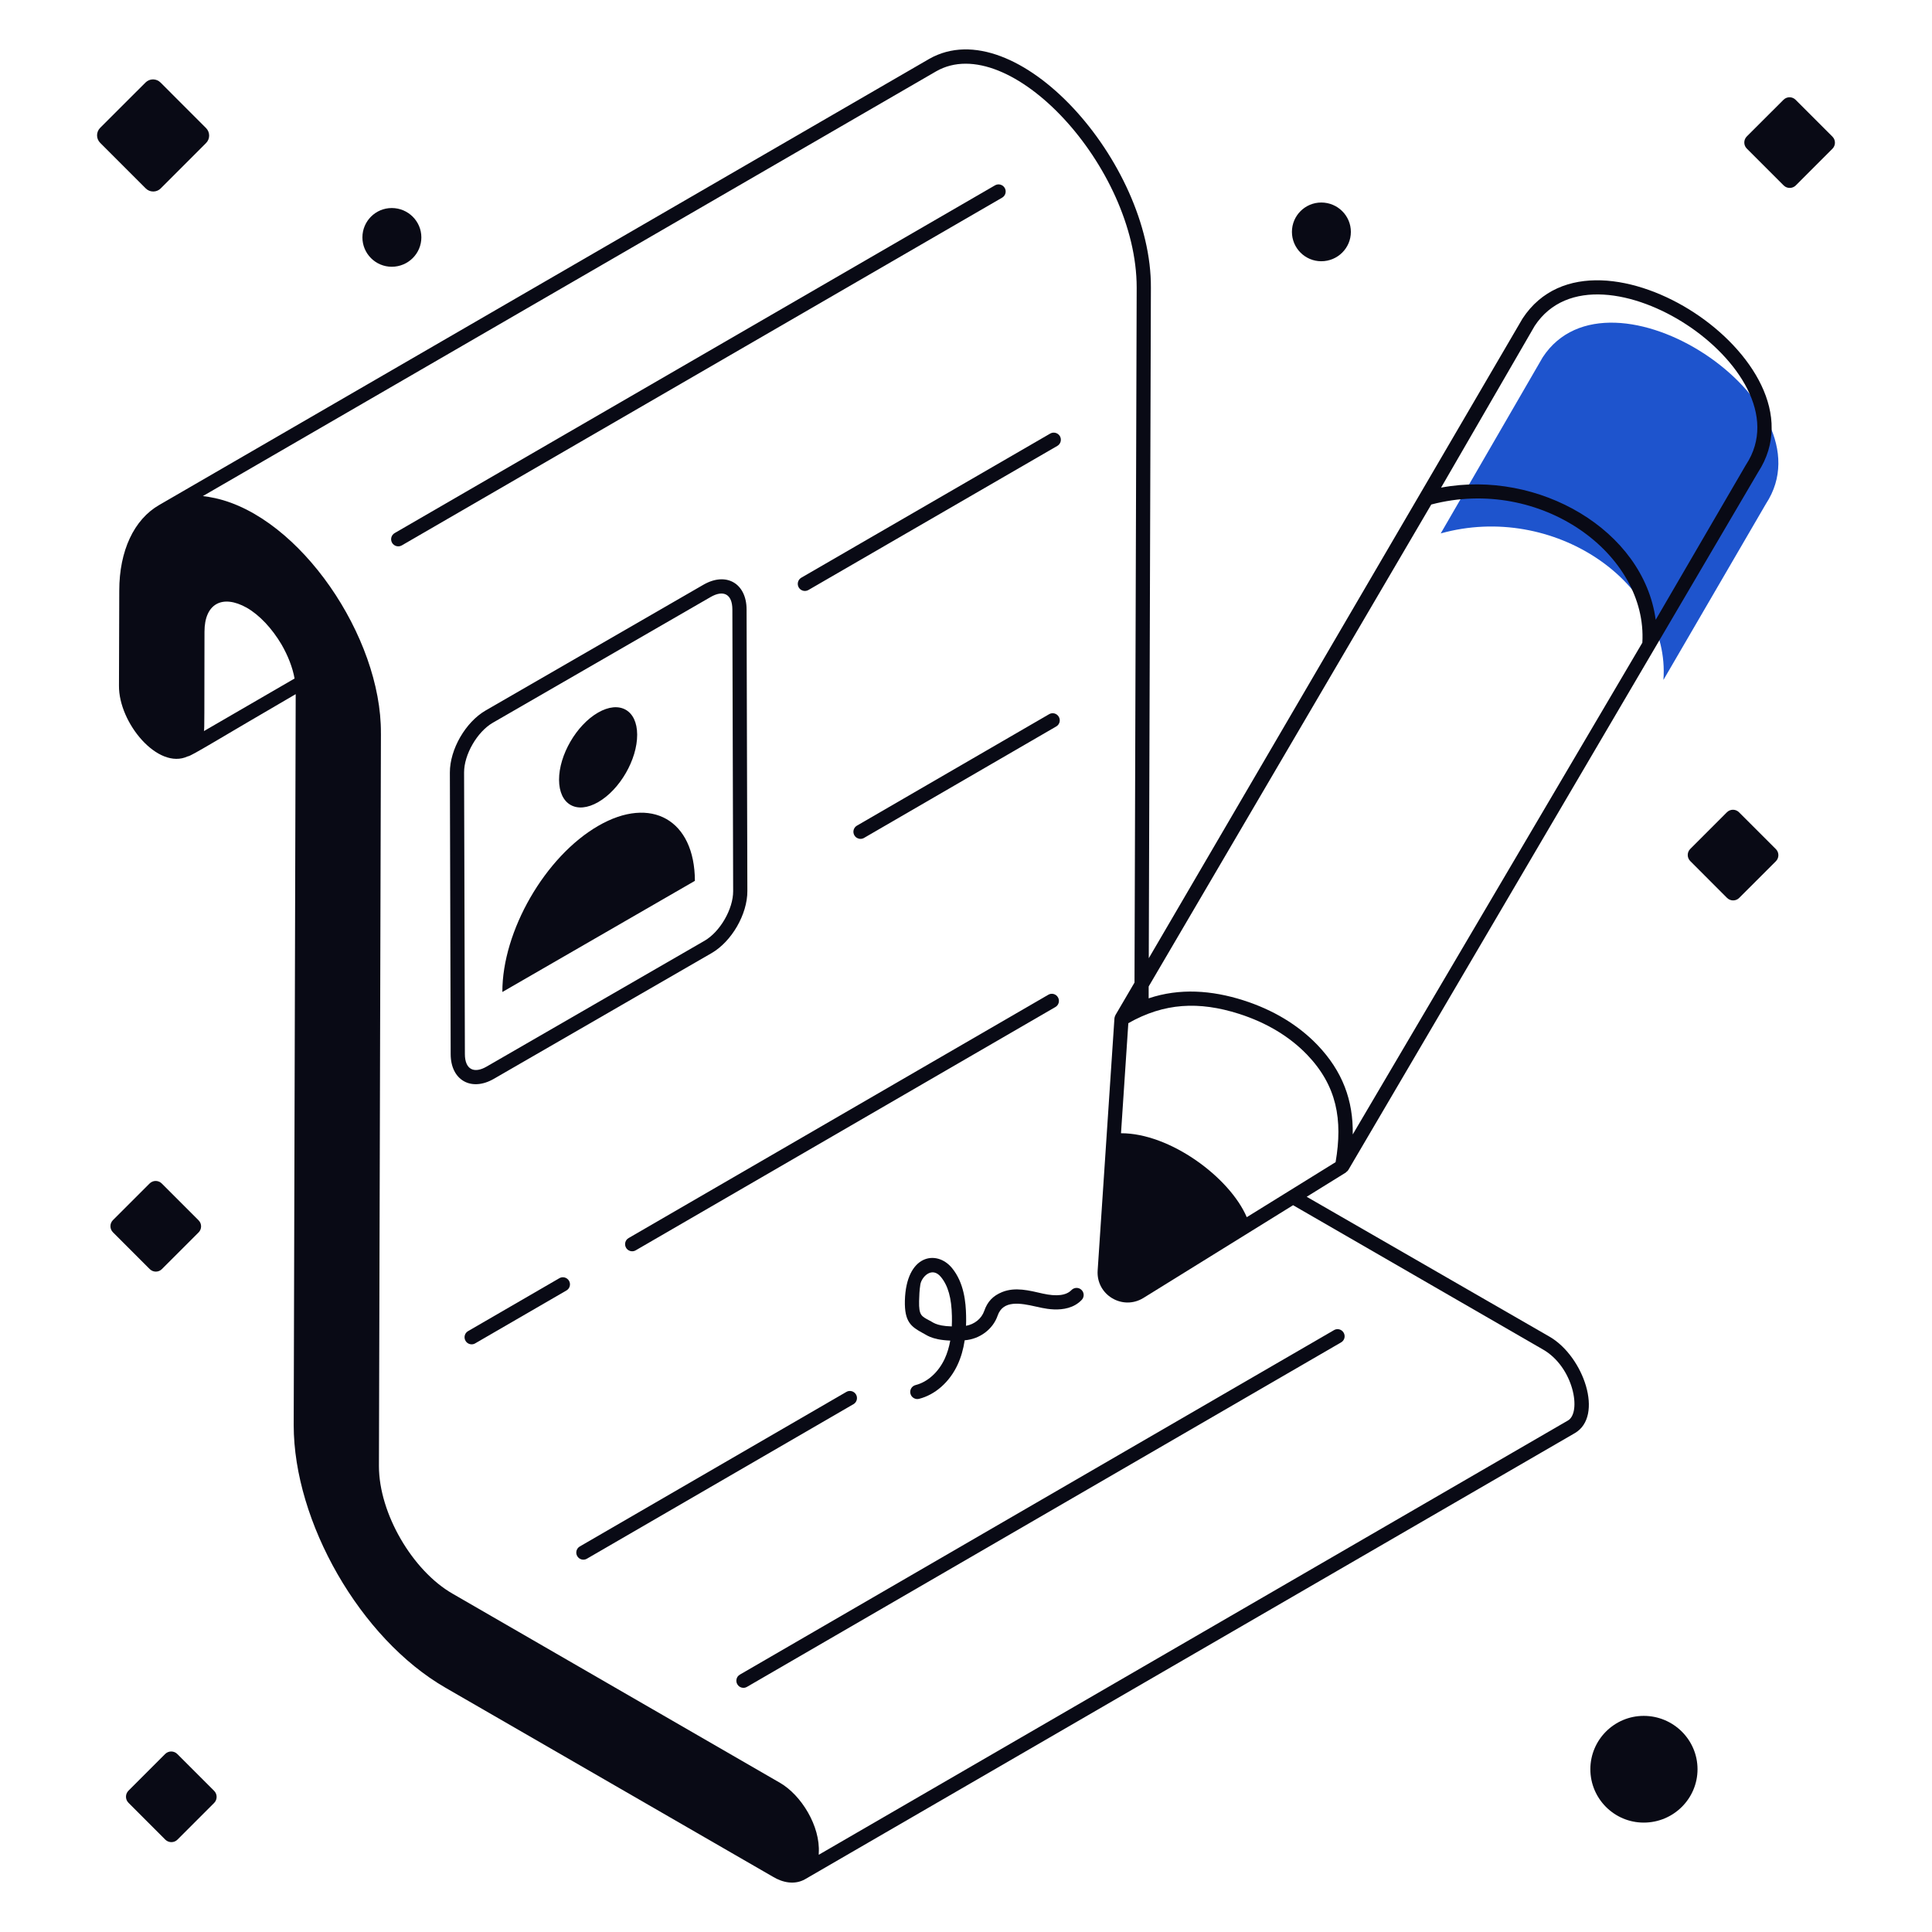 <svg width="96" height="96" viewBox="0 0 96 96" fill="none" xmlns="http://www.w3.org/2000/svg">
<path d="M87.751 25.03L82.659 33.778C82.655 33.779 82.655 33.779 82.655 33.779C83.007 28.96 77.203 24.941 71.589 26.505L76.658 17.751C79.986 12.68 91.079 19.959 87.751 25.03Z" fill="#1E54CD"/>
<path d="M77.008 66.426L64.929 59.467L66.877 58.26C66.883 58.256 66.883 58.247 66.889 58.242C66.929 58.214 66.968 58.183 66.995 58.139C69.077 54.594 59.454 70.98 87.356 23.469C89.193 20.654 87.008 17.388 84.196 15.543C81.383 13.697 77.513 12.995 75.655 15.827C50.202 59.389 58.981 44.364 57.082 47.614L57.187 14.303C57.232 8.056 50.486 0.481 46.175 2.925L7.917 25.089C6.66 25.809 5.926 27.362 5.926 29.353L5.912 34.068C5.891 35.912 7.847 38.274 9.328 37.584C9.489 37.584 10.874 36.71 14.693 34.492L14.594 70.816C14.594 75.613 17.893 81.417 22.133 83.861L38.397 93.249C38.894 93.552 39.493 93.669 40.006 93.376C40.173 93.281 78.09 71.305 78.251 71.212C79.706 70.367 78.692 67.41 77.008 66.426ZM61.951 60.481C61.103 58.504 58.142 56.305 55.702 56.31L56.066 50.841C57.851 49.829 59.573 49.744 61.56 50.375C62.931 50.814 64.071 51.498 64.948 52.407C66.428 53.952 66.728 55.635 66.365 57.747L61.951 60.481ZM83.808 16.133C86.34 17.793 88.341 20.679 86.76 23.09C86.756 23.094 86.753 23.099 86.75 23.105L82.271 30.797C81.662 26.331 76.448 23.322 71.606 24.23L76.256 16.197C77.841 13.785 81.281 14.475 83.808 16.133ZM71.119 25.069C76.56 23.639 81.87 27.529 81.607 31.936L67.217 56.37C67.246 54.683 66.714 53.23 65.457 51.918C64.497 50.923 63.259 50.177 61.776 49.703C60.217 49.208 58.619 49.087 57.076 49.607L57.077 49.017L71.119 25.069ZM10.133 36.327C10.165 36.169 10.149 35.719 10.161 31.386C10.161 30.002 11.045 29.515 12.265 30.2C12.9 30.567 13.507 31.216 13.987 32.021C14.312 32.586 14.538 33.165 14.637 33.715L10.133 36.327ZM77.898 70.591L40.684 92.162V92.081C40.768 90.737 39.812 89.202 38.764 88.591L22.486 79.188C20.503 78.051 18.829 75.206 18.829 72.849L18.928 36.468C18.928 36.468 18.928 36.468 18.928 36.468V36.454C18.928 36.448 18.927 36.441 18.927 36.434C18.961 31.659 14.907 25.684 10.693 24.753C10.484 24.707 10.279 24.673 10.077 24.652L46.514 3.546C50.135 1.471 56.481 8.292 56.481 14.289L56.373 48.823L55.423 50.444C55.42 50.449 55.422 50.455 55.419 50.46C55.397 50.504 55.379 50.549 55.376 50.599L54.542 63.129C54.461 64.34 55.776 65.132 56.814 64.496L64.253 59.886L76.655 67.047C78.2 67.919 78.604 70.214 77.898 70.591Z" fill="#090A15"/>
<path d="M49.925 9.339C49.824 9.168 49.607 9.113 49.442 9.209L19.611 26.488C19.442 26.586 19.385 26.803 19.482 26.971C19.581 27.141 19.797 27.197 19.965 27.101L49.795 9.822C49.965 9.724 50.021 9.507 49.925 9.339ZM42.935 41.635L52.483 36.098C52.653 36.001 52.709 35.785 52.611 35.617C52.514 35.447 52.296 35.389 52.13 35.488L42.582 41.025C42.412 41.122 42.355 41.338 42.453 41.506C42.518 41.619 42.637 41.683 42.758 41.683C42.819 41.683 42.879 41.668 42.935 41.635ZM31.108 61.999C31.173 62.112 31.292 62.175 31.413 62.175C31.474 62.175 31.534 62.16 31.59 62.127L52.442 50.039C52.611 49.942 52.668 49.726 52.57 49.558C52.472 49.387 52.254 49.329 52.089 49.429L31.236 61.518C31.067 61.614 31.01 61.831 31.108 61.999ZM27.793 63.514L23.259 66.142C23.09 66.238 23.033 66.455 23.131 66.623C23.196 66.736 23.315 66.799 23.436 66.799C23.497 66.799 23.557 66.784 23.612 66.751L28.145 64.124C28.315 64.027 28.372 63.81 28.274 63.642C28.176 63.473 27.957 63.415 27.793 63.514ZM42.535 69.292C42.437 69.123 42.218 69.065 42.054 69.164L28.811 76.842C28.642 76.938 28.585 77.155 28.683 77.323C28.782 77.495 29.002 77.549 29.164 77.451L42.407 69.773C42.576 69.677 42.633 69.46 42.535 69.292ZM39.688 29.188C39.787 29.358 40.003 29.413 40.17 29.317L52.537 22.157C52.707 22.059 52.763 21.842 52.667 21.674C52.566 21.504 52.35 21.448 52.184 21.544L39.817 28.705C39.648 28.803 39.591 29.02 39.688 29.188ZM24.538 53.607L35.356 47.361C36.358 46.781 37.14 45.427 37.136 44.276L37.097 30.28C37.094 28.998 36.096 28.397 34.953 29.055L24.135 35.301C23.133 35.88 22.351 37.234 22.354 38.386L22.394 52.383C22.396 53.667 23.409 54.257 24.538 53.607ZM23.1 52.38L23.06 38.384C23.057 37.493 23.712 36.361 24.488 35.913L35.306 29.668C35.944 29.298 36.388 29.514 36.391 30.282L36.43 44.279C36.434 45.169 35.781 46.301 35.003 46.749L24.185 52.995C23.553 53.365 23.102 53.139 23.1 52.38Z" fill="#090A15"/>
<path d="M29.73 41.034C27.085 42.561 24.954 46.267 24.962 49.292L34.529 43.769C34.52 40.744 32.363 39.514 29.73 41.034ZM29.727 39.855C30.802 39.234 31.664 37.741 31.661 36.505C31.657 35.283 30.789 34.789 29.714 35.41C28.638 36.031 27.776 37.524 27.779 38.746C27.783 39.981 28.651 40.476 29.727 39.855ZM51.823 64.279C51.134 64.122 50.447 63.939 49.796 64.202C49.34 64.387 49.066 64.676 48.906 65.139C48.775 65.52 48.422 65.804 48.001 65.879C48.008 65.719 48.01 65.555 48.005 65.384C47.992 64.713 47.905 63.739 47.302 63.005C46.541 62.083 45.021 62.337 44.963 64.632C44.939 65.682 45.271 65.92 45.841 66.233C45.983 66.288 46.243 66.577 47.218 66.613C47.157 66.947 47.066 67.248 46.942 67.516C46.632 68.184 46.092 68.672 45.495 68.823C45.306 68.87 45.191 69.063 45.24 69.252C45.289 69.45 45.496 69.556 45.669 69.507C46.468 69.305 47.185 68.672 47.582 67.813C47.75 67.452 47.867 67.049 47.935 66.598C48.684 66.539 49.339 66.051 49.573 65.37C49.841 64.589 50.712 64.751 51.458 64.92C51.599 64.93 52.977 65.403 53.749 64.592C53.884 64.45 53.879 64.227 53.738 64.093C53.597 63.957 53.374 63.965 53.239 64.104C52.981 64.37 52.507 64.431 51.823 64.279ZM47.294 65.909C46.47 65.889 46.328 65.669 46.18 65.614C45.79 65.401 45.654 65.368 45.669 64.649C45.675 64.374 45.688 64.1 45.731 63.828C45.79 63.45 46.31 62.905 46.756 63.455C47.109 63.884 47.282 64.5 47.3 65.397C47.304 65.575 47.301 65.746 47.294 65.909ZM66.285 66.094L36.765 83.21C36.596 83.306 36.539 83.523 36.637 83.691C36.735 83.863 36.955 83.917 37.118 83.819L66.638 66.703C66.808 66.606 66.864 66.39 66.766 66.222C66.668 66.051 66.449 65.993 66.285 66.094ZM86.412 40.362C86.331 40.281 86.224 40.236 86.11 40.236C85.996 40.236 85.889 40.281 85.808 40.362L83.988 42.183C83.821 42.349 83.821 42.62 83.988 42.786L85.815 44.616C85.898 44.697 86.004 44.741 86.119 44.741C86.232 44.741 86.341 44.697 86.42 44.616L88.242 42.795C88.409 42.629 88.409 42.358 88.242 42.191L86.412 40.362ZM7.743 63.186C7.857 63.186 7.965 63.142 8.045 63.06L9.867 61.239C10.034 61.073 10.034 60.802 9.867 60.636L8.037 58.806C7.956 58.726 7.849 58.681 7.735 58.681C7.621 58.681 7.514 58.726 7.433 58.807L5.612 60.627C5.446 60.794 5.446 61.064 5.612 61.231L7.44 63.06C7.523 63.141 7.629 63.186 7.743 63.186ZM8.809 87.155C8.728 87.075 8.621 87.03 8.507 87.03C8.393 87.03 8.287 87.075 8.205 87.156L6.385 88.977C6.218 89.143 6.218 89.414 6.385 89.58L8.213 91.41C8.295 91.49 8.402 91.535 8.516 91.535C8.63 91.535 8.738 91.491 8.818 91.41L10.639 89.589C10.806 89.423 10.806 89.152 10.639 88.985L8.809 87.155ZM91.052 6.788L89.223 4.959C89.142 4.878 89.035 4.833 88.921 4.833C88.808 4.833 88.701 4.878 88.62 4.959L86.798 6.779C86.631 6.946 86.631 7.218 86.798 7.383L88.628 9.213C88.708 9.294 88.816 9.338 88.93 9.338C89.044 9.338 89.152 9.294 89.232 9.213L91.052 7.392C91.219 7.226 91.219 6.955 91.052 6.788ZM7.614 9.516C7.755 9.516 7.889 9.461 7.987 9.361L10.238 7.109C10.444 6.904 10.444 6.569 10.238 6.363L7.977 4.101C7.876 4.001 7.744 3.945 7.603 3.945C7.463 3.945 7.331 4.001 7.23 4.101L4.978 6.351C4.771 6.558 4.771 6.893 4.978 7.098L7.241 9.361C7.339 9.461 7.473 9.516 7.614 9.516ZM65.654 12.981C66.466 12.981 67.124 12.327 67.124 11.522C67.124 10.717 66.466 10.063 65.654 10.063C64.85 10.063 64.195 10.717 64.195 11.522C64.195 12.327 64.85 12.981 65.654 12.981ZM19.466 13.255C20.278 13.255 20.937 12.601 20.937 11.796C20.937 10.991 20.278 10.337 19.466 10.337C18.662 10.337 18.008 10.991 18.008 11.796C18.008 12.601 18.662 13.255 19.466 13.255ZM81.676 85.261C80.214 85.261 79.024 86.45 79.024 87.912C79.024 89.376 80.214 90.564 81.676 90.564C83.151 90.564 84.349 89.376 84.349 87.912C84.349 86.45 83.151 85.261 81.676 85.261Z" fill="#090A15"/>
</svg>
